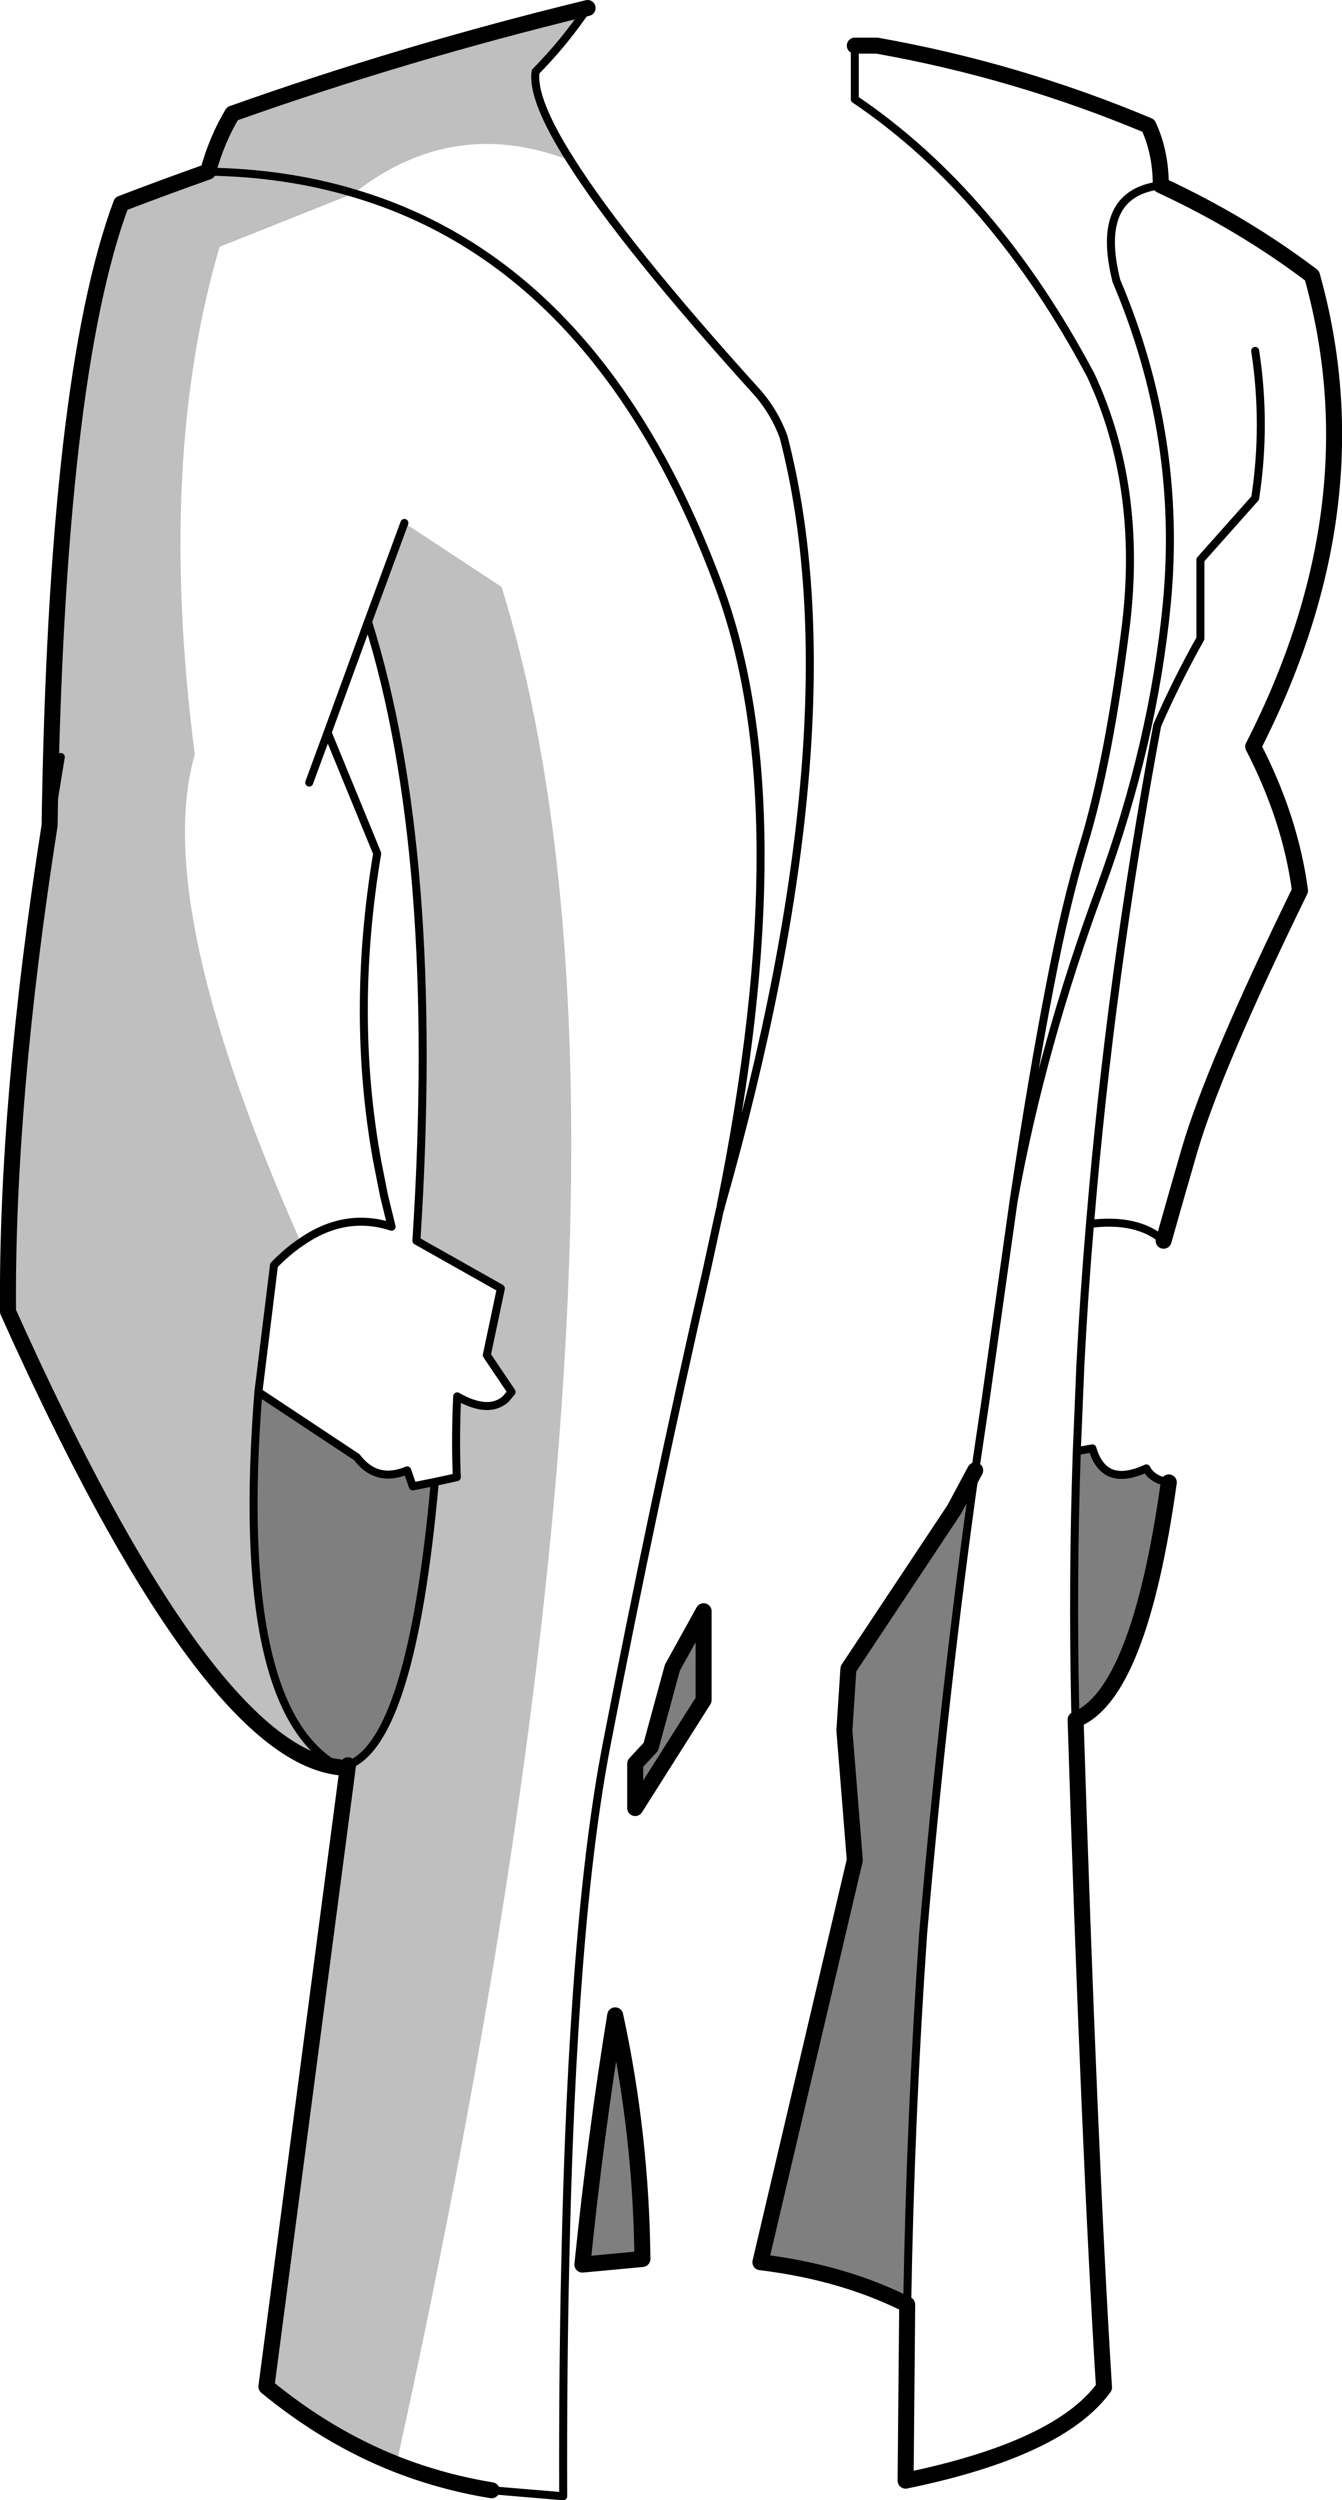 <?xml version="1.0" encoding="UTF-8" standalone="no"?>
<svg xmlns:xlink="http://www.w3.org/1999/xlink" height="312.45px" width="167.75px" xmlns="http://www.w3.org/2000/svg">
  <g transform="matrix(1.0, 0.0, 0.0, 1.0, -112.45, -118.7)">
    <path d="M185.9 119.7 Q183.05 123.95 179.4 127.65 178.9 131.1 183.8 138.8 169.2 133.1 156.75 142.8 L156.7 142.85 139.9 149.55 Q132.05 176.25 136.8 213.0 131.35 231.85 150.05 273.95 148.35 275.1 146.7 276.8 L144.75 292.65 Q141.6 332.4 154.85 339.55 138.15 337.65 113.45 282.6 113.25 256.3 118.65 221.85 119.5 165.9 127.6 144.15 132.95 142.1 138.45 140.15 139.55 136.15 141.5 132.9 162.9 125.3 185.9 119.7 M162.0 426.65 Q153.4 423.25 145.75 416.95 L155.95 339.3 Q163.9 336.35 166.8 303.9 L169.55 303.3 Q169.35 298.25 169.6 293.2 171.5 294.3 173.05 294.4 174.55 294.5 175.65 293.55 L176.4 292.65 173.3 288.05 175.05 279.75 175.05 279.7 164.5 273.75 Q167.6 225.6 158.45 196.4 L163.0 184.05 175.15 192.05 Q197.65 264.75 162.0 426.65 M138.45 140.15 Q148.2 140.3 156.7 142.85 148.2 140.3 138.45 140.15 M120.05 213.3 L118.65 221.85 120.05 213.3" fill="#000000" fill-opacity="0.251" fill-rule="evenodd" stroke="none"/>
    <path d="M247.05 300.05 L249.0 299.7 Q249.6 301.8 250.95 302.6 252.7 303.6 255.75 302.2 256.45 303.6 258.55 303.95 254.85 330.45 246.9 333.6 L246.85 332.2 Q246.5 316.2 247.05 300.05 M225.85 406.7 Q217.8 402.65 207.5 401.4 L219.3 351.15 218.0 334.95 218.5 327.25 231.75 307.3 234.35 302.45 Q230.5 329.75 227.85 360.25 226.25 383.15 225.85 406.7 M155.95 339.3 L154.85 339.55 Q141.6 332.4 144.75 292.65 L157.05 300.8 Q159.5 304.05 163.35 302.45 L164.05 304.45 166.8 303.9 Q163.9 336.35 155.95 339.3 M191.85 344.65 L191.85 339.1 193.8 337.0 196.5 327.1 200.4 320.05 200.4 331.15 191.85 344.65 M185.25 401.7 Q186.85 385.95 189.35 370.55 192.6 385.55 192.75 401.0 L185.25 401.7" fill="#000000" fill-opacity="0.502" fill-rule="evenodd" stroke="none"/>
    <path d="M257.9 273.75 Q254.65 270.9 248.7 271.65 247.95 280.45 247.5 289.25 L247.05 300.05 249.0 299.7 Q249.6 301.8 250.95 302.6 252.7 303.6 255.75 302.2 256.45 303.6 258.55 303.95 M234.35 302.45 L235.65 293.65 239.15 268.8 Q241.45 253.4 243.7 241.85 245.65 231.65 247.85 224.4 251.05 214.0 253.2 196.75 255.25 179.45 248.8 165.6 236.75 142.9 219.3 131.1 L219.3 124.4 M185.9 119.7 Q183.05 123.95 179.4 127.65 178.9 131.1 183.8 138.8 190.45 149.35 207.25 167.9 209.3 170.3 210.4 173.3 219.7 209.2 202.6 269.3 L202.5 269.75 202.45 269.8 200.85 277.15 Q194.05 306.9 188.3 336.6 184.0 358.65 183.1 401.95 182.8 415.3 182.85 430.65 L173.9 429.9 M155.95 339.3 L154.85 339.55 Q141.6 332.4 144.75 292.65 L157.05 300.8 Q159.5 304.05 163.35 302.45 L164.05 304.45 166.8 303.9 Q163.9 336.35 155.95 339.3 M163.0 184.05 L158.45 196.4 Q167.6 225.6 164.5 273.75 L175.05 279.7 175.05 279.75 173.3 288.05 176.4 292.65 175.65 293.55 Q174.55 294.5 173.05 294.4 171.5 294.3 169.6 293.2 169.35 298.25 169.55 303.3 L166.8 303.9 M248.7 271.65 Q251.25 240.75 257.1 209.35 259.55 203.75 262.5 198.5 L262.5 188.65 269.35 180.95 Q270.75 171.75 269.35 162.55 M257.55 141.85 Q249.25 142.85 252.0 153.8 260.3 173.35 258.3 194.15 256.6 211.7 250.0 229.65 242.7 249.3 239.15 268.8 M156.7 142.85 Q148.2 140.3 138.45 140.15 M156.7 142.85 Q187.55 151.95 202.35 192.05 212.6 219.85 202.55 269.3 L202.5 269.75 M150.05 273.95 Q155.55 270.1 161.4 272.0 L160.45 268.1 159.6 263.8 Q156.25 245.35 159.6 225.35 L153.4 210.25 151.1 216.5 M118.65 221.85 L120.05 213.3 M150.05 273.95 Q148.35 275.1 146.7 276.8 L144.75 292.65 M225.85 406.7 Q226.25 383.15 227.85 360.25 230.5 329.75 234.35 302.45 M247.05 300.05 Q246.5 316.2 246.85 332.2 L246.9 333.6 M158.45 196.4 L153.4 210.25" fill="none" stroke="#000000" stroke-linecap="round" stroke-linejoin="round" stroke-width="1.0"/>
    <path d="M219.3 124.4 L222.05 124.4 Q239.55 127.5 256.0 134.4 257.55 137.75 257.55 141.85 267.8 146.6 276.45 153.15 284.5 181.85 269.1 212.0 273.75 221.0 274.95 230.0 264.2 252.0 261.15 262.4 L259.55 267.95 257.9 273.75 M258.55 303.95 Q254.85 330.45 246.9 333.6 248.6 387.35 250.45 417.05 244.85 424.75 225.65 428.7 L225.85 406.7 Q217.8 402.65 207.5 401.4 L219.3 351.15 218.0 334.95 218.5 327.25 231.75 307.3 234.35 302.45 M173.9 429.9 Q167.75 428.9 162.0 426.65 153.4 423.25 145.75 416.95 L155.95 339.3 M154.85 339.55 Q138.15 337.65 113.45 282.6 113.25 256.3 118.65 221.85 119.5 165.9 127.6 144.15 132.95 142.1 138.45 140.15 139.55 136.15 141.5 132.9 162.9 125.3 185.9 119.7 M191.85 344.65 L191.85 339.1 193.8 337.0 196.5 327.1 200.4 320.05 200.4 331.15 191.85 344.65 M185.25 401.7 Q186.85 385.95 189.35 370.55 192.6 385.55 192.75 401.0 L185.25 401.7 Z" fill="none" stroke="#000000" stroke-linecap="round" stroke-linejoin="round" stroke-width="2.0"/>
  </g>
</svg>
